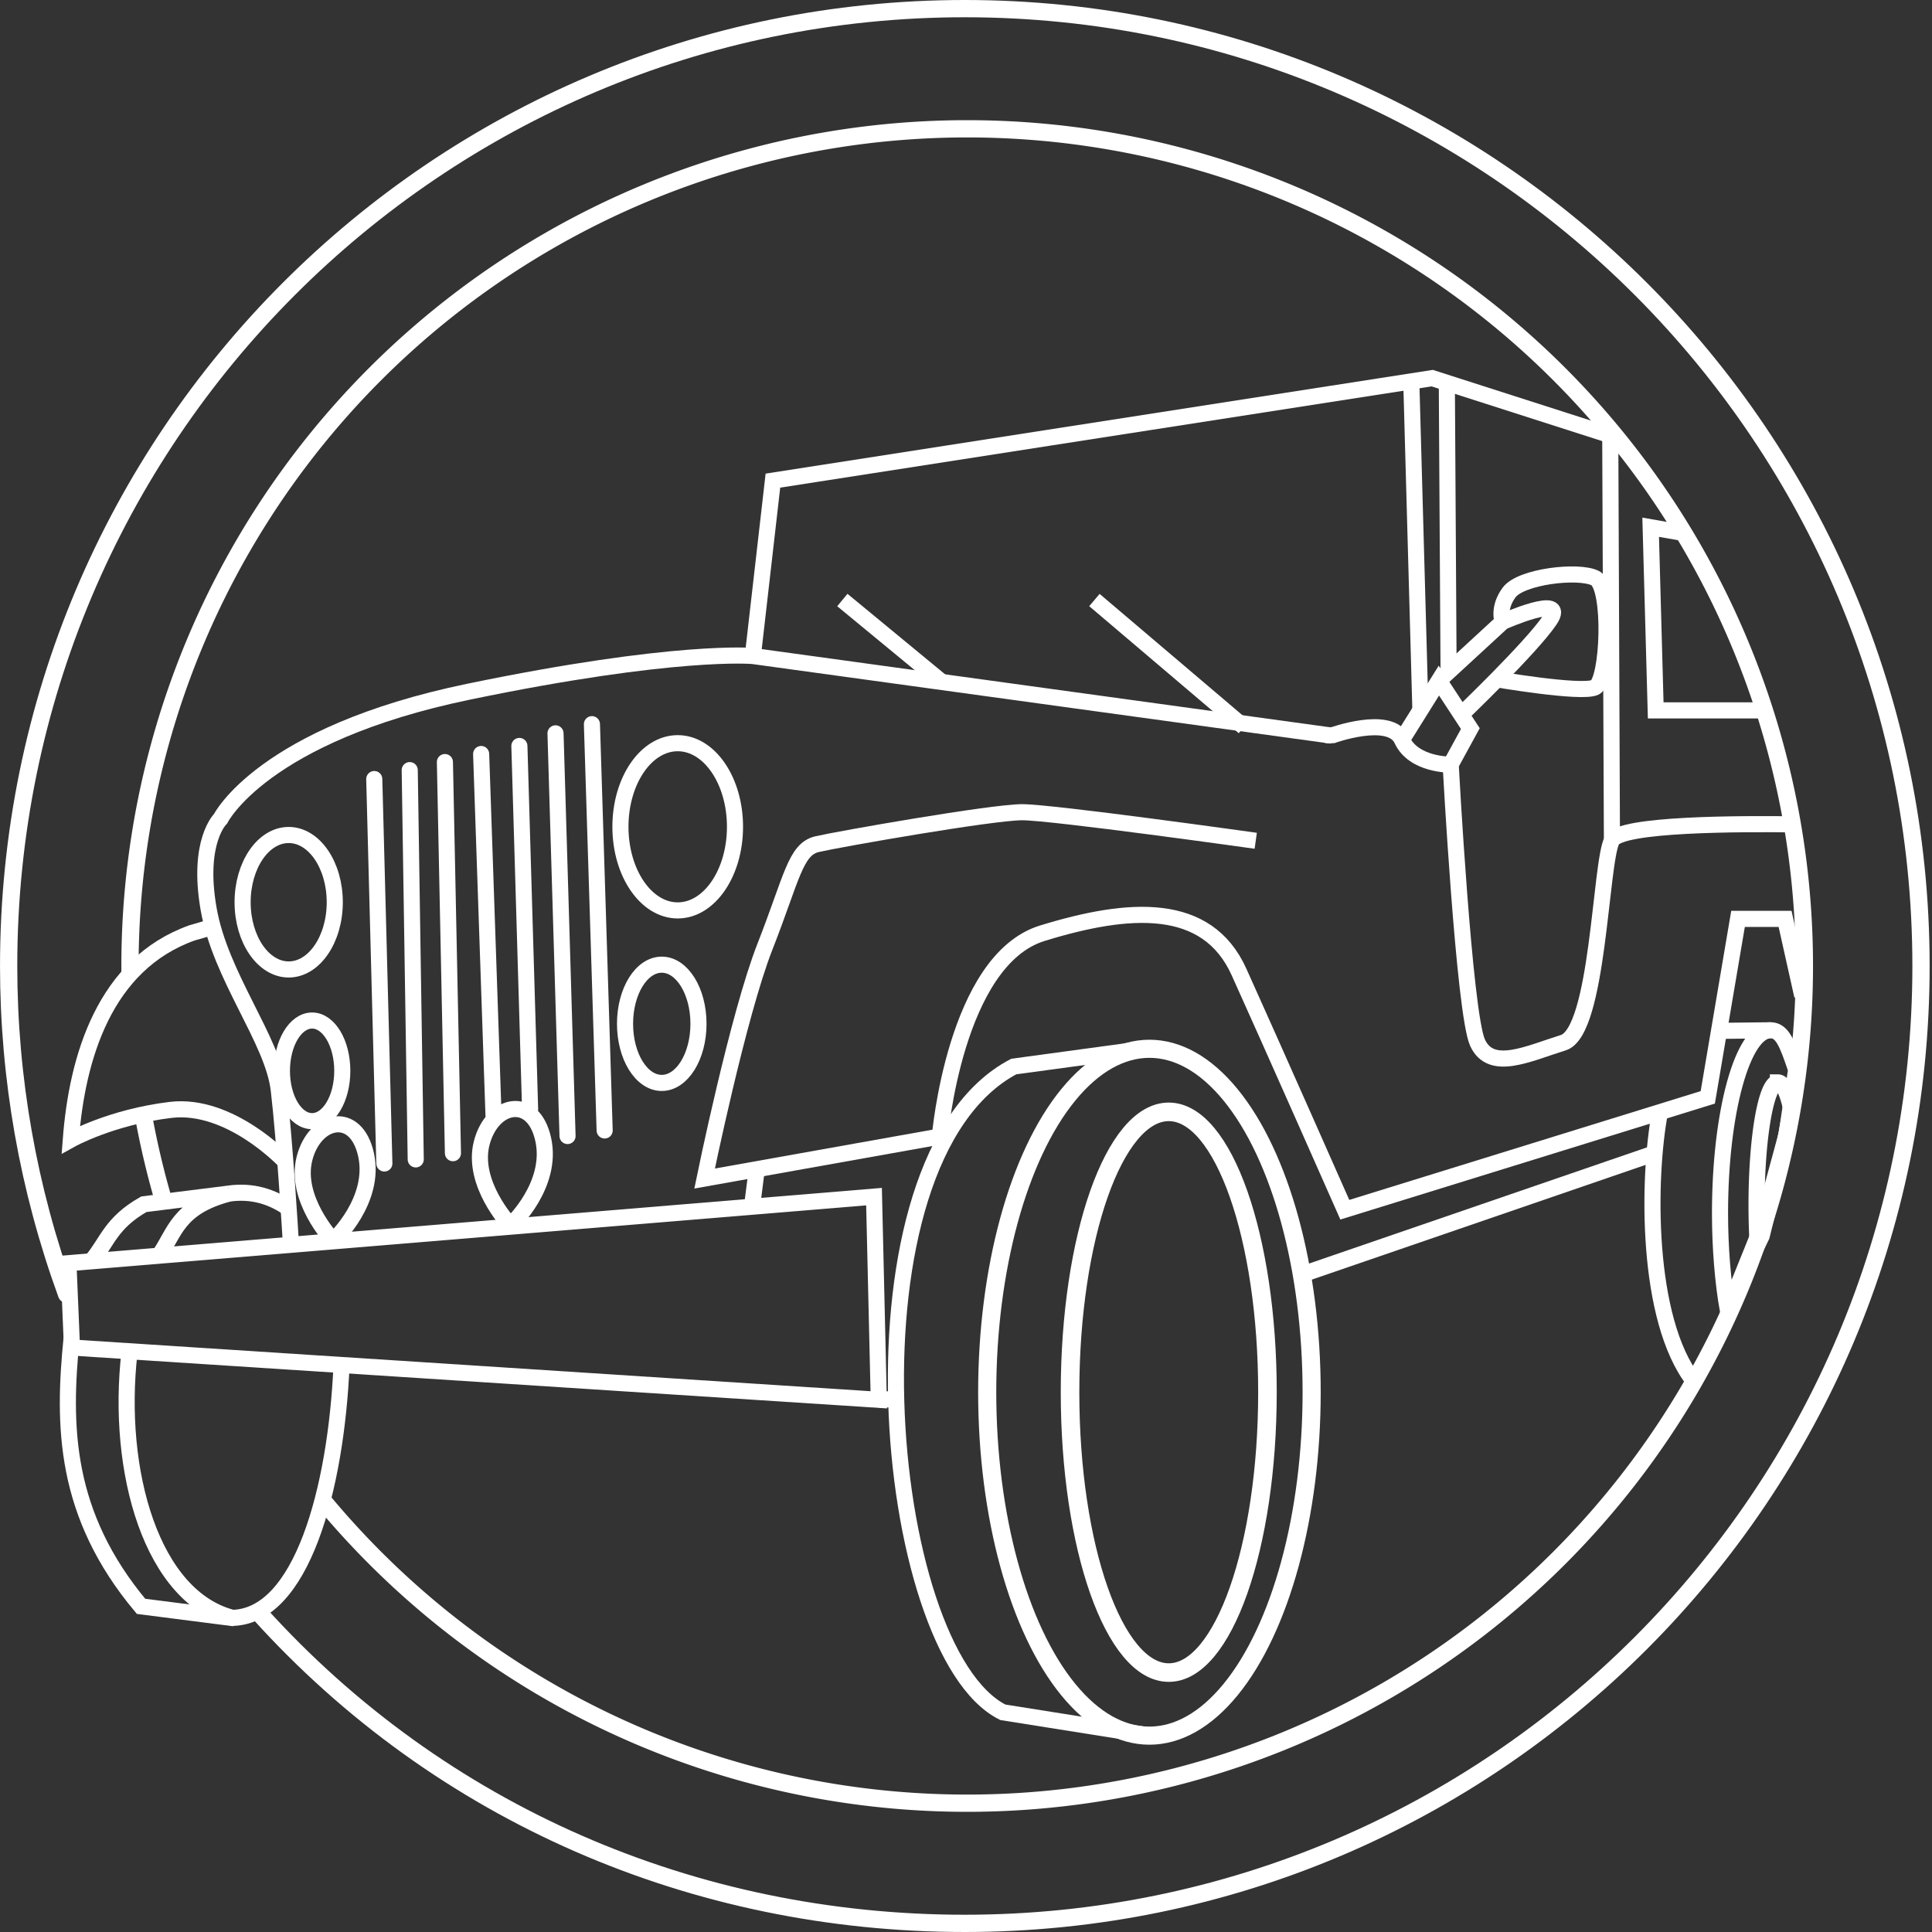 <?xml version="1.0" encoding="UTF-8"?>
<svg version="1.1" viewBox="0 0 120 120" xmlns="http://www.w3.org/2000/svg">
<rect x="0" y="0" width="120" height="120" fill="#333333" stroke="none"/>
<g fill="none" stroke="#fff">
<path d="m82.7 45.69-35.941-4.945s-4.797-0.443-17.638 2.214c-12.841 2.657-15.424 7.897-15.424 7.897s-1.476 1.402-0.738 5.609c0.738 4.207 3.985 8.118 4.354 11.218s0.734 9.225 0.734 9.225"/>
<path d="m17.682 72.111s-3.395-3.616-7.085-3.173-6.199 1.845-6.199 1.845c0.39-5.1 2.095-10.9 7.528-12.841 1.255-0.369 1.328-0.369 1.328-0.369"/>
<path d="m4.25 78.458 50.037-4.133 0.295 12.62-50.111-3.247z"/>
<path d="m111.94 61.852-1.066-4.779h-2.922l-1.879 11.085-22.544 6.98s-4.592-10.39-6.575-14.774c-1.983-4.383-6.784-4.07-12.211-2.401s-6.367 12.629-6.367 12.629l-14.612 2.609s2.07-10.124 3.748-14.403c1.679-4.279 1.887-6.053 3.244-6.367s10.854-1.983 12.733-1.983 14.507 1.774 14.507 1.774"/>
<path d="m47.011 72.575-0.326 2.562"/>
<path d="m111.65 51.205c-3.653-0.053-10.98-0.032-11.527 0.984-0.731 1.357-0.835 11.894-3.027 12.575s-4.488 1.824-5.323 0-1.67-17.271-1.67-17.271-2.296 0.044-3.027-1.544-4.375-0.258-4.375-0.258"/>
<path d="m46.76 40.746 1.247-10.893 40.948-6.367 11.55 3.705"/>
<path d="m87.076 45.948 2.296-3.675 1.954 2.982-1.223 2.236"/>
<path d="m89.372 42.273 3.966-3.653s4.07-1.809 2.922-0.104-5.584 5.949-5.584 5.949"/>
<path d="m92.762 42.158s5.481 0.95 6.316 0.533c0.835-0.417 1.044-6.262 0-6.784-1.044-0.522-4.609-0.105-5.344 0.891-0.735 0.996-0.396 1.823-0.396 1.823"/>
<path d="m82.837 45.643c-0.231 0.064-0.48-8.6e-5 -0.48-8.6e-5"/>
<path d="m87.658 23.688 0.566 20.422"/>
<path d="m89.865 23.779 0.109 17.94"/>
<path d="m100.12 52.188-0.104-25.153"/>
<path d="m67.976 37.269 9.289 7.89"/>
<path d="m52.32 37.269 6.175 5.091"/>
<path d="m109.64 44.124-6.801-1e-6 -0.313-11.376 1.949 0.341"/>
<ellipse cx="71.393" cy="86.473" rx="10.076" ry="21.331" stroke-width="1.125"/>
<path d="m109.97 63.992c-1.732-3.77e-4 -3.137 5.088-3.137 11.365 2e-3 2.144 0.171 4.242 0.488 6.053l2.059-5.109 1.59-5.856 0.59-4.004c-0.56-1.668-0.865-2.448-1.591-2.449z"/>
<path d="m71.393 107.8-9.106-1.447c-7.61-3.812-10.27-34.344 0.678-40.108l7.955-1.082"/>
<path d="m109.97 63.993-3.199 0.036"/>
<path d="m105.21 85.797c-3.013-3.856-2.872-12.703-2.107-16.72"/>
<path d="m5.7 78.297c0.982-1.166 1.18-2.333 3.236-3.499l5.288-0.663c-3.227 0.851-3.355 2.462-4.354 3.859"/>
<path d="m4.447 83.115c-0.546 5.432-0.487 10.921 4.312 16.657l5.781 0.741c-5.128-1.229-7.341-9.145-6.501-16.49"/>
<path d="m14.383 100.49c4.353-0.037 6.49-8.001 6.832-15.711"/>
<path d="m14.224 74.134c1.401-0.192 2.672 0.153 3.823 1.002"/>
<ellipse cx="72.593" cy="86.473" rx="6.131" ry="17.414" stroke-width="1.153"/>
<path d="m110.43 67.23a1.328 7.625 0 0 0-1.328 7.625 1.328 7.625 0 0 0 0.07 2.428l0.25-0.518 1.459-5.922 0.371-1.977a1.328 7.625 0 0 0-0.822-1.637z"/>
<path d="m80.86 79.163 21.905-7.53"/>
<path d="m54.582 86.945 1.081-0.056"/>
<path d="m23.873 72.266-0.627-23.878" stroke-linecap="round" stroke-linejoin="round"/>
<path d="m25.449 47.833 0.373 24.179" stroke-linecap="round" stroke-linejoin="round"/>
<path d="m28.133 71.627-0.499-24.294" stroke-linecap="round" stroke-linejoin="round"/>
<path d="m30.652 69.25-0.767-22.417" stroke-linecap="round" stroke-linejoin="round"/>
<path d="m32.26 46.333 0.666 22.576" stroke-linecap="round" stroke-linejoin="round"/>
<path d="m35.251 70.56-0.747-25.01" stroke-linecap="round" stroke-linejoin="round"/>
<path d="m37.556 70.215-0.79-25.235" stroke-linecap="round" stroke-linejoin="round"/>
<ellipse cx="42.094" cy="51.354" rx="3.558" ry="5.193" stroke-linecap="round" stroke-linejoin="round"/>
<ellipse cx="17.931" cy="56.039" rx="2.862" ry="4.176" stroke-linecap="round" stroke-linejoin="round"/>
<ellipse cx="41.103" cy="63.59" rx="2.281" ry="3.672" stroke-linecap="round" stroke-linejoin="round"/>
<ellipse cx="19.385" cy="66.512" rx="1.875" ry="3.125" stroke-linecap="round" stroke-linejoin="round"/>
<path d="m20.616 76.965s-2.342-2.519-1.702-5.016c0.641-2.497 3.204-3.049 3.823-0.221 0.619 2.828-1.944 5.237-1.944 5.237z" stroke-linecap="round" stroke-linejoin="round"/>
<path d="m31.621 76.016s-2.342-2.519-1.702-5.016c0.641-2.497 3.204-3.049 3.823-0.221 0.619 2.828-1.944 5.237-1.944 5.237z" stroke-linecap="round" stroke-linejoin="round"/>
<path d="m4.136 80.387c-2.381-6.532-3.599-13.433-3.599-20.387-2.6e-7 -32.841 26.59-59.464 59.39-59.464 32.8 1.11e-6 59.39 26.623 59.39 59.464v0c0 32.841-26.59 59.464-59.39 59.464-16.799 0-32.577-6.795-43.838-19.276" stroke-linecap="round" stroke-linejoin="round" stroke-width="1.072"/>
<path d="m8.075 60.328a52 52 0 0 1-0.001-0.328 52 52 0 0 1 52-52 52 52 0 0 1 52 52v0a52 52 0 0 1-52 52 52 52 0 0 1-39.948-18.711" stroke-linecap="round" stroke-linejoin="round" stroke-width="1.072"/>
<path d="m10.159 74.579a52 52 0 0 1-1.212-5.088" stroke-linecap="round" stroke-linejoin="round" stroke-width="1.072"/>
</g>
</svg>
